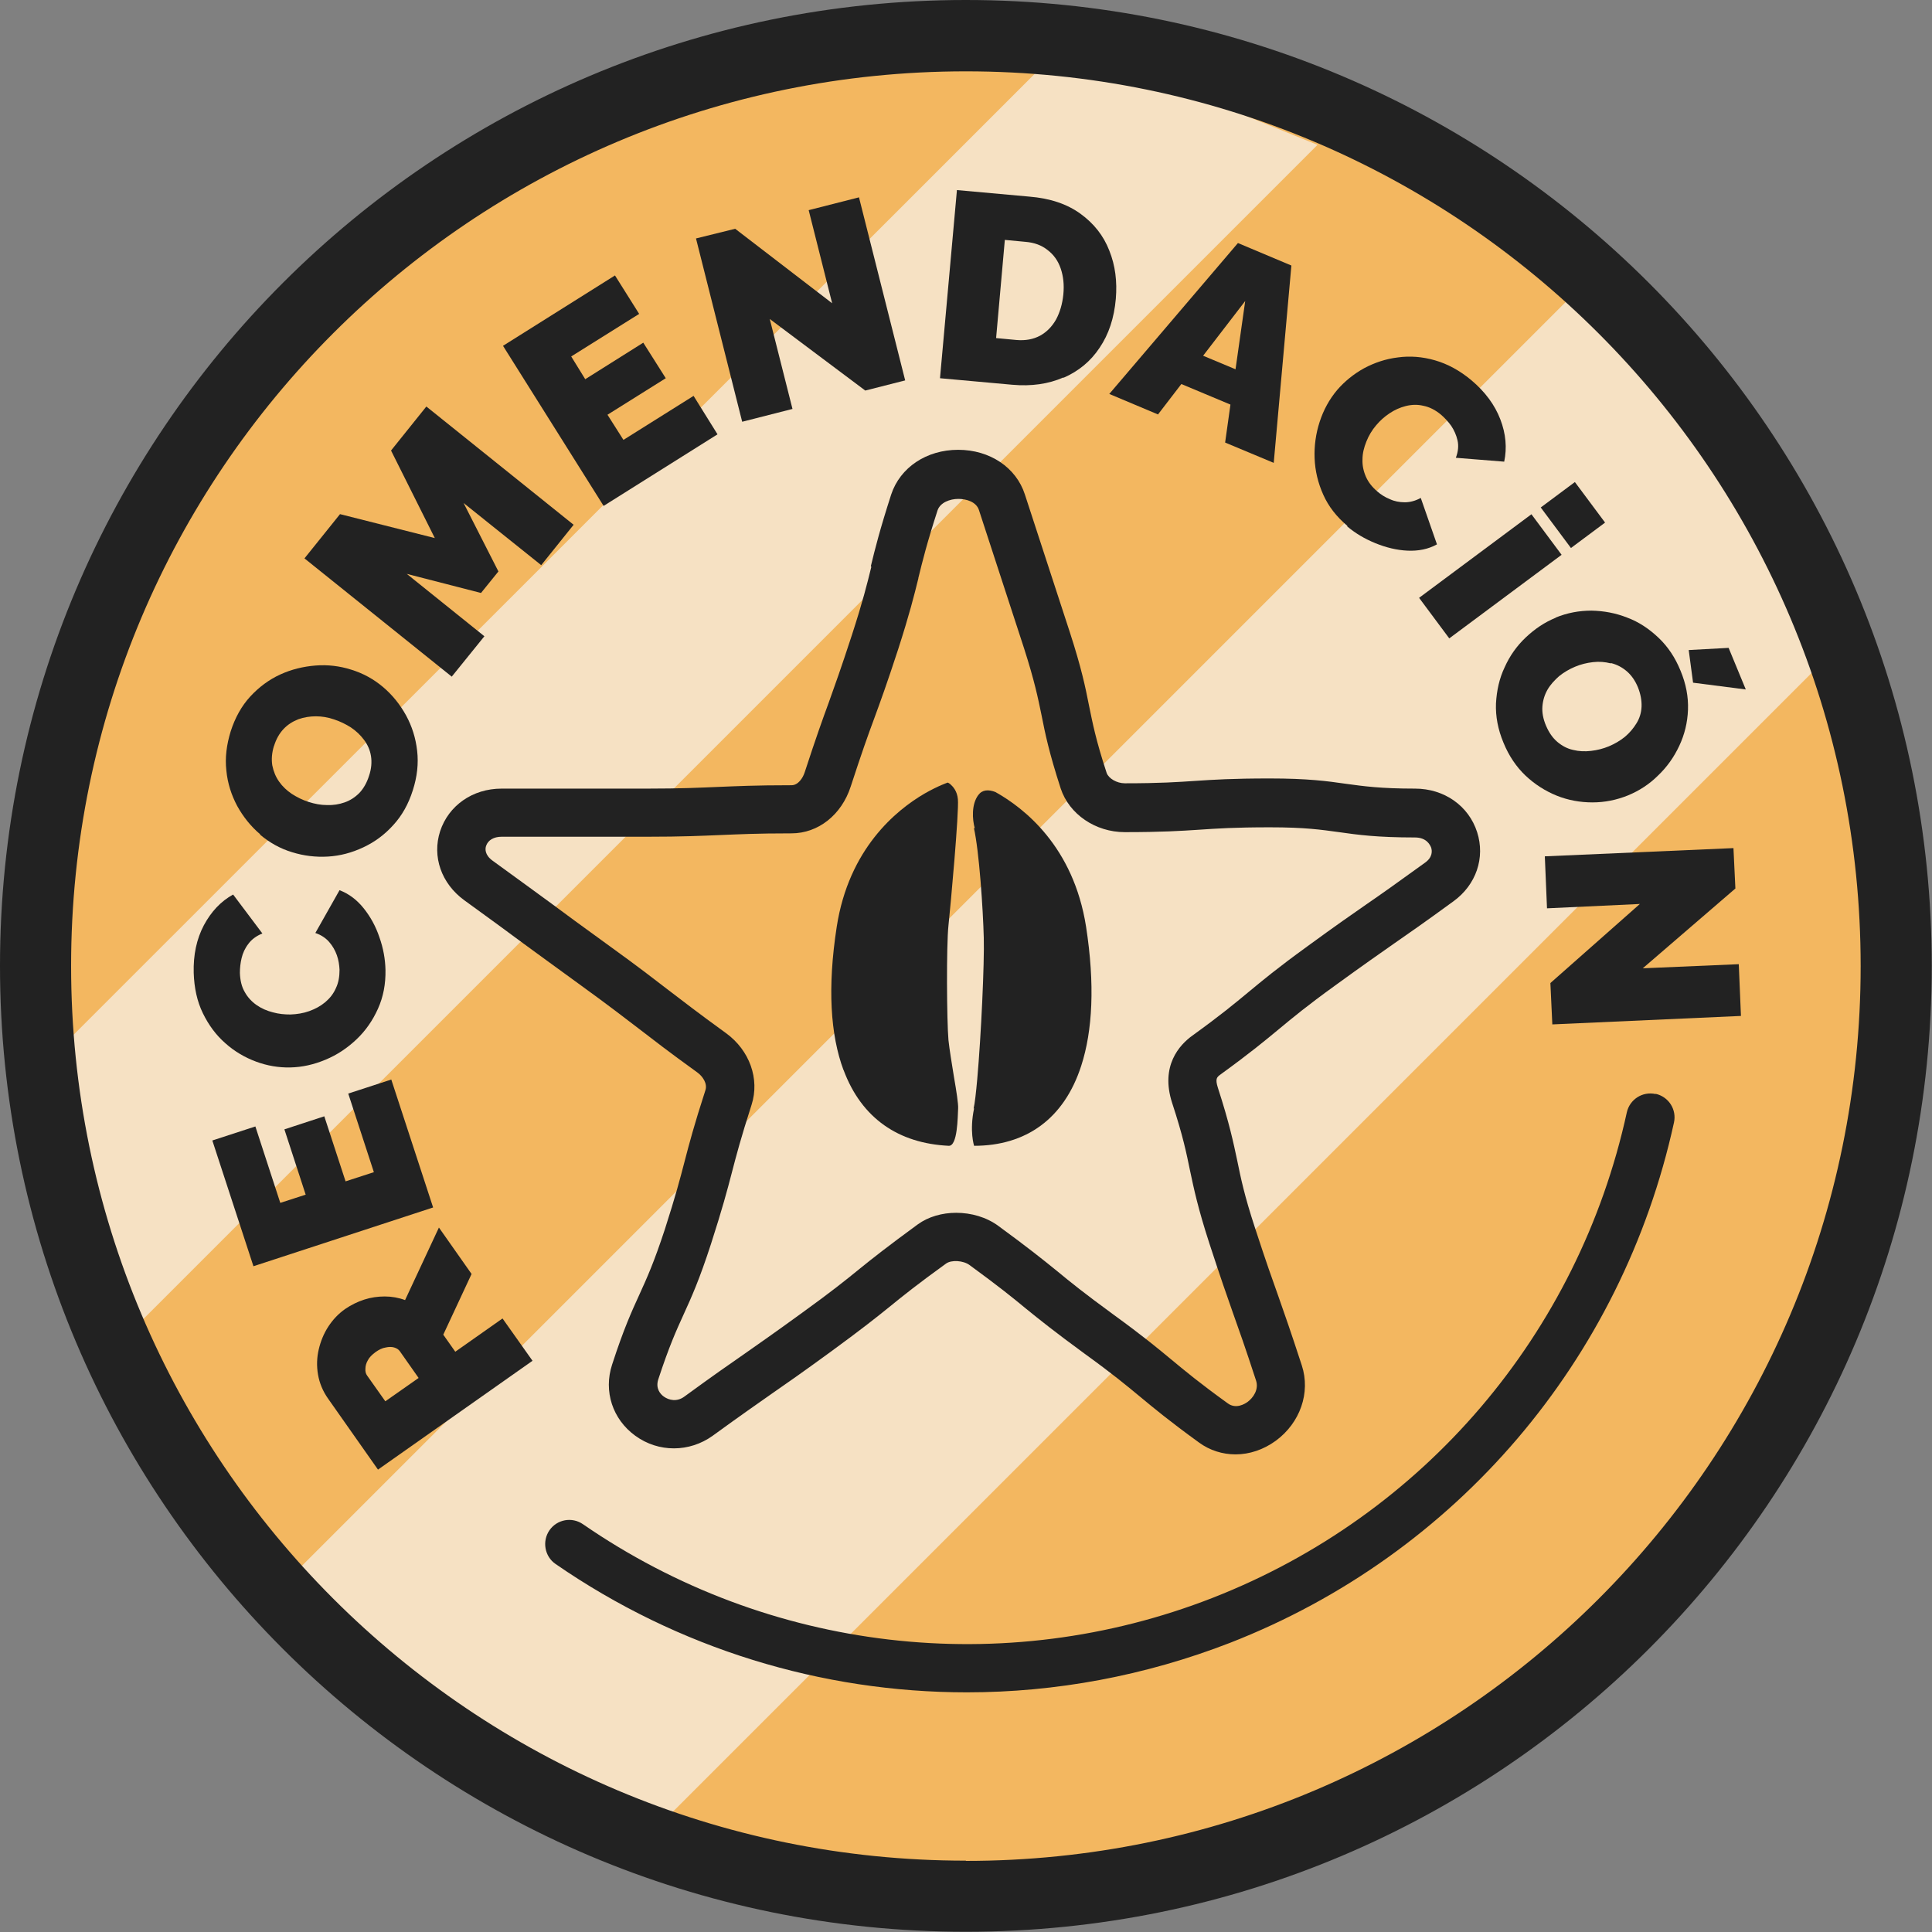 <?xml version="1.0" encoding="UTF-8"?><svg id="Layer_2" xmlns="http://www.w3.org/2000/svg" viewBox="0 0 79.89 79.89"><rect x="0" y="0" width="79.89" height="79.89" fill="#808080" stroke="none"/><g id="diseño"><circle cx="39.94" cy="39.94" r="38.18" style="fill:#f3b760;"/><polygon points="26.14 76.6 11.69 65.54 65.82 11.41 75.62 27.12 26.14 76.6" style="fill:#f8eee0; opacity:.77;"/><polygon points="4.74 55.73 1.27 44.56 44.07 1.77 54.48 5.99 4.74 55.73" style="fill:#f8eee0; opacity:.77;"/><path d="m36.03,23.44c-.18.73-.35,1.42-.8,2.81-.46,1.41-.71,2.1-.96,2.8-.26.71-.52,1.43-.99,2.87-.08.26-.28.55-.55.55-1.52,0-2.29.04-3.04.07-.76.03-1.48.07-2.95.07h-6c-1.2,0-2.19.7-2.54,1.76-.34,1.05.05,2.16.99,2.85,1.21.88,1.82,1.32,2.42,1.77.61.44,1.21.89,2.43,1.77,1.2.87,1.79,1.33,2.38,1.78.6.46,1.2.93,2.42,1.81.22.16.42.46.33.73-.47,1.45-.67,2.21-.86,2.94-.19.73-.37,1.42-.82,2.82-.45,1.37-.74,2.01-1.05,2.69-.32.7-.65,1.42-1.13,2.9-.36,1.1.02,2.26.96,2.94.96.7,2.24.69,3.2,0,1.21-.88,1.82-1.3,2.43-1.73.62-.43,1.24-.86,2.46-1.75,1.23-.9,1.84-1.38,2.42-1.85.59-.48,1.15-.93,2.34-1.79.22-.16.71-.13.97.06,1.19.87,1.75,1.32,2.33,1.8.58.47,1.19.96,2.42,1.86,1.19.86,1.74,1.32,2.32,1.8.58.48,1.18.98,2.42,1.88.45.33.98.49,1.51.49.57,0,1.15-.19,1.66-.56,1.01-.74,1.45-1.99,1.08-3.12-.47-1.44-.72-2.15-.97-2.86-.25-.7-.5-1.4-.96-2.81-.45-1.37-.59-2.07-.74-2.8-.16-.75-.32-1.53-.8-3.01-.12-.38-.04-.44.11-.55,1.24-.9,1.84-1.4,2.42-1.88.58-.48,1.13-.94,2.32-1.8,1.21-.88,1.82-1.3,2.43-1.73.62-.43,1.24-.86,2.46-1.75.94-.68,1.32-1.8.98-2.86-.35-1.09-1.36-1.8-2.57-1.8-1.43,0-2.13-.1-2.86-.2-.77-.11-1.57-.22-3.14-.22s-2.31.05-3.07.1c-.75.05-1.46.1-2.93.1-.33,0-.67-.2-.75-.43-.45-1.37-.58-2.06-.73-2.79-.15-.76-.31-1.54-.79-3.02l-1.86-5.7h0c-.36-1.12-1.45-1.85-2.76-1.85s-2.4.73-2.77,1.85c-.47,1.46-.66,2.22-.84,2.96Zm1.94.48c.18-.73.35-1.43.8-2.82.11-.32.51-.47.86-.47.33,0,.74.12.85.46l1.86,5.7c.44,1.37.58,2.06.73,2.79.15.76.31,1.54.79,3.02.35,1.07,1.44,1.81,2.65,1.81,1.53,0,2.31-.05,3.07-.1.75-.05,1.46-.1,2.93-.1s2.12.1,2.86.2c.77.11,1.57.22,3.14.22.49,0,.63.32.67.42.04.13.07.39-.25.62-1.2.87-1.81,1.3-2.42,1.72-.62.43-1.24.86-2.46,1.75-1.24.9-1.84,1.4-2.42,1.88-.58.48-1.13.94-2.32,1.8-.53.38-1.34,1.25-.84,2.79.45,1.37.59,2.07.74,2.8.16.75.32,1.53.8,3.01.47,1.44.72,2.15.97,2.86.25.7.5,1.4.96,2.81.12.37-.12.71-.35.88-.11.08-.48.31-.82.06-1.19-.86-1.74-1.32-2.32-1.8-.58-.48-1.18-.98-2.42-1.88-1.19-.87-1.75-1.32-2.33-1.8-.58-.47-1.19-.96-2.42-1.86-.49-.36-1.12-.54-1.74-.54-.58,0-1.15.16-1.59.48-1.23.9-1.84,1.38-2.42,1.85-.59.48-1.15.93-2.34,1.79-1.21.88-1.82,1.3-2.43,1.73-.62.43-1.24.86-2.46,1.75-.31.23-.64.15-.85,0-.14-.1-.35-.33-.23-.71.45-1.37.74-2.01,1.05-2.69.32-.7.65-1.43,1.13-2.91.47-1.46.67-2.21.86-2.94.19-.73.37-1.42.82-2.82.34-1.06-.08-2.25-1.06-2.96-1.2-.87-1.79-1.33-2.38-1.78-.6-.46-1.2-.93-2.42-1.81-1.21-.88-1.82-1.32-2.42-1.77-.61-.44-1.21-.89-2.43-1.77-.33-.24-.31-.49-.27-.61.08-.24.32-.38.64-.38h6c1.52,0,2.29-.04,3.04-.07.76-.03,1.48-.07,2.95-.07,1.1,0,2.07-.76,2.45-1.94.46-1.41.71-2.11.97-2.81.26-.71.52-1.42.99-2.86.47-1.46.66-2.22.84-2.95Z" style="fill:#222;"/><path d="m68.46,45.24c-.54-.12-1.07.22-1.19.76-2,9.16-8.4,16.66-17.12,20.07-8.65,3.38-18.38,2.24-26.04-3.04-.46-.32-1.08-.2-1.39.25-.31.45-.2,1.08.25,1.39,5.08,3.51,11.02,5.31,17.01,5.31,3.67,0,7.36-.68,10.89-2.05,9.35-3.65,16.2-11.69,18.35-21.51.12-.54-.22-1.07-.76-1.19Z" style="fill:#222;"/><path d="m18.83,55.9l-.5-.71,1.17-2.51-1.35-1.92-1.4,3c-.27-.1-.55-.15-.84-.15-.29,0-.57.04-.85.13s-.54.22-.79.39c-.27.19-.5.43-.69.72-.19.29-.32.61-.4.95-.08.34-.09.69-.03,1.04.06.35.2.69.42,1l2.06,2.93,6.39-4.5-1.24-1.75-1.96,1.38Zm-2.9,2.04l-.75-1.06c-.05-.07-.08-.16-.07-.28,0-.11.03-.23.1-.35.06-.12.17-.23.32-.34.14-.1.28-.17.42-.19.13-.03.25-.03.35,0,.1.03.18.08.23.15l.78,1.11-1.37.96Z" style="fill:#222;"/><polygon points="16.18 44.64 14.4 45.22 15.46 48.47 14.29 48.85 13.41 46.16 11.76 46.7 12.64 49.4 11.59 49.74 10.56 46.58 8.78 47.16 10.48 52.36 17.91 49.93 16.18 44.64" style="fill:#222;"/><path d="m10.59,43.9c.46.17.93.25,1.41.24.5-.01.98-.12,1.46-.32.48-.2.9-.48,1.28-.84.38-.36.67-.78.89-1.27.22-.49.32-1.02.31-1.6-.01-.45-.09-.9-.25-1.35-.15-.45-.37-.85-.65-1.2-.28-.35-.61-.6-1-.75l-1,1.77c.24.08.43.21.57.37s.25.35.32.55c.07.2.1.4.11.6,0,.28-.04.53-.15.76-.1.23-.25.42-.44.58-.19.16-.41.28-.66.37-.25.09-.51.13-.78.14-.24,0-.48-.02-.73-.09-.24-.06-.47-.16-.67-.3-.2-.14-.37-.32-.49-.54-.13-.22-.19-.49-.2-.79,0-.2.02-.4.07-.61.05-.21.14-.41.28-.59.13-.18.33-.33.58-.43l-1.21-1.61c-.51.28-.91.71-1.21,1.27-.3.57-.44,1.22-.42,1.97.02.62.14,1.18.38,1.67.24.49.54.9.93,1.24.38.34.81.59,1.27.76Z" style="fill:#222;"/><path d="m10.75,34.51c.39.33.83.58,1.33.73.48.15.98.21,1.48.18.51-.03.99-.16,1.46-.38.47-.22.88-.52,1.24-.92.36-.39.63-.87.81-1.44.18-.56.24-1.1.18-1.63-.06-.53-.21-1.01-.46-1.47-.25-.45-.56-.84-.95-1.17-.39-.33-.83-.57-1.32-.72-.47-.15-.97-.21-1.47-.17-.51.04-1,.16-1.46.37s-.88.52-1.24.91c-.36.39-.63.88-.81,1.44-.17.55-.24,1.09-.18,1.62.05.53.21,1.02.45,1.47.25.45.56.84.95,1.17Zm.58-3.66c.09-.29.22-.52.4-.71.17-.18.38-.31.61-.4.23-.08.47-.12.72-.12.25,0,.5.04.76.13.24.08.47.19.69.33.21.14.39.31.54.51.15.2.25.42.29.67.04.25.02.53-.08.82-.09.29-.23.53-.4.71-.18.18-.38.31-.61.39-.23.08-.47.12-.73.11-.26,0-.51-.05-.76-.13-.25-.08-.47-.19-.69-.33-.21-.14-.39-.31-.53-.51-.14-.2-.23-.42-.28-.67-.04-.25-.02-.52.07-.81Z" style="fill:#222;"/><polygon points="20.03 26.31 16.82 23.73 19.89 24.52 20.61 23.63 19.17 20.8 22.38 23.37 23.72 21.7 17.63 16.81 16.17 18.63 17.98 22.25 14.06 21.26 12.59 23.09 18.68 27.98 20.03 26.31" style="fill:#222;"/><polygon points="29.67 17.96 28.68 16.37 25.78 18.19 25.12 17.15 27.53 15.64 26.6 14.17 24.2 15.68 23.62 14.74 26.43 12.98 25.43 11.39 20.8 14.3 24.96 20.92 29.67 17.96" style="fill:#222;"/><polygon points="32.77 16.91 31.83 13.19 35.78 16.15 37.43 15.73 35.52 8.16 33.44 8.69 34.41 12.54 30.4 9.46 28.78 9.86 30.69 17.44 32.77 16.91" style="fill:#222;"/><path d="m43.98,15.62c.62-.27,1.12-.68,1.49-1.24.38-.56.6-1.23.67-2.02.06-.72-.02-1.38-.27-2-.24-.62-.64-1.12-1.19-1.52-.55-.4-1.25-.64-2.12-.71l-2.99-.27-.7,7.78,2.99.27c.79.07,1.49-.03,2.11-.3Zm-2.43-5.7l.85.08c.37.03.67.14.92.34.25.19.43.44.54.76s.15.67.11,1.08c-.04.39-.14.73-.3,1.03-.17.3-.39.52-.66.67-.28.15-.6.21-.97.18l-.85-.08.36-4.05Z" style="fill:#222;"/><path d="m47.89,17.13l.96-1.25,2.03.85-.22,1.57,2.01.84.73-8.16-2.21-.93-5.32,6.24,2.02.85Zm3.6-4.68l-.4,2.82-1.34-.56,1.73-2.25Z" style="fill:#222;"/><path d="m55.7,21.76c.34.29.73.52,1.17.7s.89.29,1.33.31c.45.02.86-.06,1.22-.26l-.67-1.92c-.22.12-.44.18-.66.18s-.43-.04-.62-.13c-.2-.08-.37-.19-.52-.32-.21-.18-.37-.38-.47-.61-.1-.23-.15-.47-.14-.71,0-.25.06-.49.16-.74s.23-.47.41-.68c.16-.19.34-.35.55-.49s.43-.24.67-.3c.24-.06.48-.07.73-.01.25.05.49.17.73.37.15.13.29.28.42.46.12.18.21.38.26.6.05.22.03.46-.07.72l2,.16c.12-.57.07-1.15-.16-1.75-.23-.6-.63-1.14-1.2-1.62-.48-.4-.98-.67-1.5-.82-.52-.15-1.04-.19-1.54-.12-.5.06-.97.22-1.4.45-.43.24-.8.54-1.11.9-.32.38-.56.82-.72,1.31-.16.49-.23,1-.21,1.51.02.52.14,1.02.36,1.51.22.49.55.91,1,1.29Z" style="fill:#222;"/><rect x="64.16" y="20.25" width="1.76" height="2.09" transform="translate(.16 43.07) rotate(-36.68)" style="fill:#222;"/><rect x="58.74" y="22.79" width="5.79" height="2.09" transform="translate(-2.05 41.5) rotate(-36.65)" style="fill:#222;"/><path d="m64.34,25.54c-.47.19-.88.47-1.25.82-.37.35-.66.76-.87,1.23-.22.46-.33.96-.36,1.5-.02.53.08,1.07.31,1.62.22.54.53,1,.91,1.36s.82.64,1.29.83.97.28,1.48.28c.51,0,1-.1,1.47-.29.46-.19.88-.46,1.24-.82.37-.35.66-.76.88-1.23s.34-.96.36-1.49c.02-.53-.08-1.07-.31-1.62-.22-.54-.52-.99-.91-1.36s-.81-.65-1.29-.83c-.48-.19-.97-.28-1.48-.29-.51,0-1,.09-1.49.29Zm2.28,1.88c.24.06.45.17.64.33s.35.38.47.67c.11.28.16.54.15.8-.01.25-.08.48-.21.69s-.28.39-.48.56c-.2.16-.42.29-.66.39-.24.1-.48.16-.74.19-.25.03-.5.02-.74-.04-.24-.05-.46-.17-.65-.33-.2-.17-.35-.39-.47-.67s-.17-.55-.15-.8.09-.48.21-.69c.12-.21.29-.39.48-.56.2-.16.42-.29.66-.39.24-.1.48-.16.74-.19s.5-.01.73.05Z" style="fill:#222;"/><polygon points="72.19 28.51 71.48 26.79 69.83 26.88 70.01 28.23 72.19 28.51" style="fill:#222;"/><polygon points="67.93 40.04 71.76 36.74 71.68 35.07 63.88 35.41 63.97 37.56 67.81 37.38 64.11 40.65 64.19 42.36 71.99 42.01 71.9 39.87 67.93 40.04" style="fill:#222;"/><path d="m34.88,44.24c.75,2.02,2.29,3.04,4.35,3.14.37.02.37-1.19.39-1.55.01-.18-.07-.71-.17-1.28-.09-.56-.19-1.16-.23-1.54-.07-.79-.09-3.9,0-4.74.09-.84.44-4.69.39-5.22-.03-.34-.2-.52-.31-.62-.06-.05-.11-.07-.11-.07,0,0-.39.13-.95.45-1.19.69-3.14,2.29-3.64,5.51-.39,2.52-.26,4.48.28,5.93Z" style="fill:#222;"/><path d="m40.28,45.83c-.2.95,0,1.55,0,1.55,2.14,0,3.72-1.11,4.43-3.31.47-1.45.57-3.36.2-5.75-.52-3.32-2.57-4.91-3.75-5.57-.29-.11-.54-.1-.71.13-.28.38-.25.99-.14,1.38l-.04-.03c.22.96.38,3.37.41,4.55.03,1.02-.11,4.05-.27,5.84-.05.56-.1,1-.15,1.22Z" style="fill:#222;"/><path d="m39.94,0C17.88,0,0,17.88,0,39.94s17.88,39.94,39.94,39.94,39.94-17.88,39.94-39.94S62,0,39.94,0Zm0,76.94c-20.43,0-37-16.56-37-37S19.51,2.95,39.94,2.95s37,16.56,37,37-16.56,37-37,37Z" style="fill:#222;"/></g></svg>